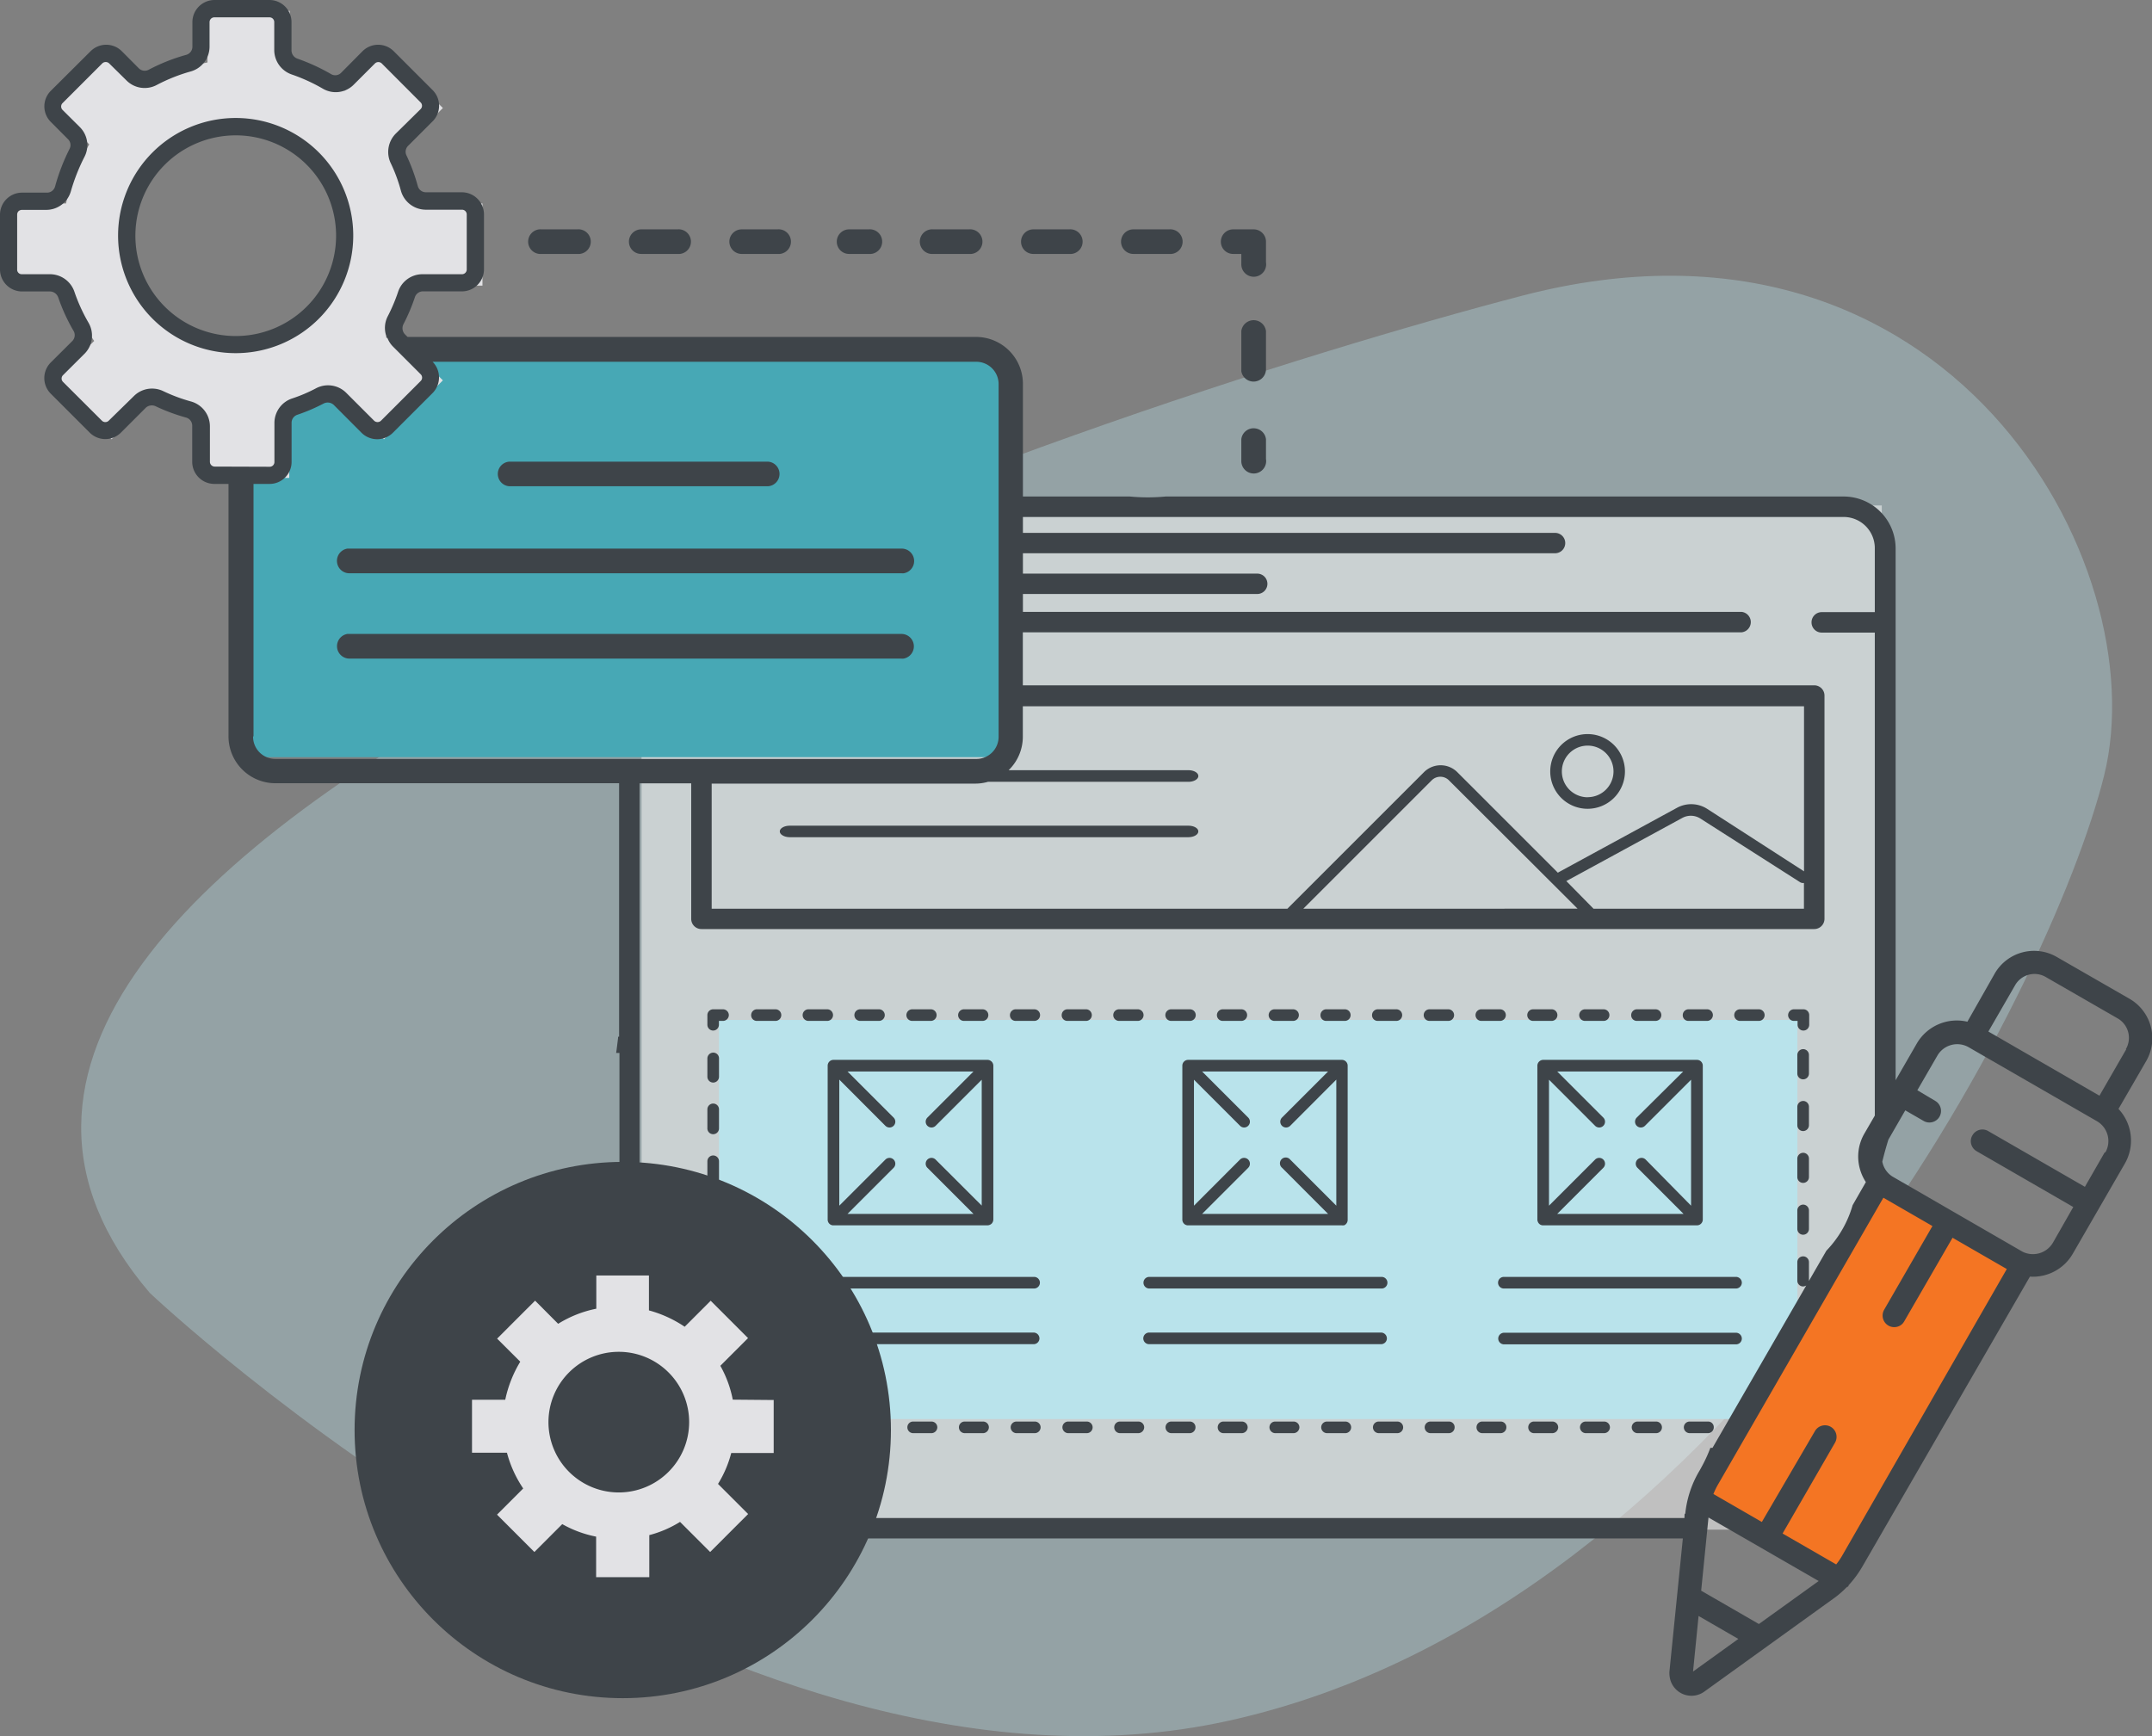 <svg xmlns="http://www.w3.org/2000/svg" width="240.82" height="194.31" viewBox="0 0 240.82 194.31"><rect x="0" y="0" width="240.82" height="194.31" fill="#808080" stroke="none"/><defs><style>.a{opacity:0.35;}.b{fill:#b9e3eb;}.c{fill:#fff;opacity:0.5;}.d{fill:#f47523;}.e{fill:#47a8b5;}.f{fill:#e2e2e5;}.g{fill:#3e4449;}</style></defs><title>config-policy-importer</title><g class="a"><path class="b" d="M40.6,194.54s63.85,60.52,120.8,47.87,92-82,97.9-105.77-17.48-66.14-65.14-53.7S-2.3,144.3,40.6,194.54Z" transform="translate(-23.84 -49.84)"/></g><rect class="c" x="71.79" y="56.57" width="138.79" height="114.63"/><rect class="b" x="80.46" y="114.15" width="120.68" height="44.67"/><polygon class="d" points="190.34 167.14 206.04 176.53 225.99 141.67 210.58 132.16 190.34 167.14"/><rect class="e" x="28.32" y="39.45" width="84.55" height="45.29"/><path class="f" d="M70.75,72.62a20,20,0,0,0-2.16-5.88l4.81-4.81-6.49-6.49L62.39,60a20.35,20.35,0,0,0-6.13-2.84V51.06h-9.2v5.77a20,20,0,0,0-6.62,2.63l-4-4L29.83,62l4,4a21.47,21.47,0,0,0-2.6,6.61H25.48v9.19h6.07A20.18,20.18,0,0,0,34.38,88l-4.55,4.55L36.32,99l4.85-4.85A19.31,19.31,0,0,0,47,96.33v7h9.21V96.07a19.84,19.84,0,0,0,5.33-2.29L66.81,99l6.59-6.59-5.23-5.23a20,20,0,0,0,2.3-5.37h7.36v-9.2ZM59.59,85.15a12.21,12.21,0,1,1,0-17.27A12.21,12.21,0,0,1,59.59,85.15Z" transform="translate(-23.84 -49.84)"/><path class="g" d="M104.73,208.94h-.43v-.48a.65.65,0,0,0-.67-.63.66.66,0,0,0-.63.68v1.08a.65.65,0,0,0,.65.65h1.13a.66.66,0,0,0,.63-.68A.65.65,0,0,0,104.73,208.94Z" transform="translate(-23.84 -49.84)"/><path class="g" d="M122.29,208.94h-2.1a.65.65,0,0,0-.63.62.66.66,0,0,0,.63.68h2.1a.65.65,0,0,0,.62-.63A.63.63,0,0,0,122.29,208.94Z" transform="translate(-23.84 -49.84)"/><path class="g" d="M145.46,208.94h-2.1a.65.65,0,0,0-.63.62.66.66,0,0,0,.63.68h2.1a.65.65,0,0,0,0-1.3Z" transform="translate(-23.84 -49.84)"/><path class="g" d="M139.66,208.94h-2.09a.65.65,0,0,0-.63.62.66.66,0,0,0,.63.68h2.09a.66.66,0,0,0,.63-.63A.65.65,0,0,0,139.66,208.94Z" transform="translate(-23.84 -49.84)"/><path class="g" d="M151.25,208.94h-2.1a.64.64,0,0,0-.62.62.65.65,0,0,0,.62.68h2.1a.67.67,0,0,0,.63-.63A.65.65,0,0,0,151.25,208.94Z" transform="translate(-23.84 -49.84)"/><path class="g" d="M157,208.94h-2.1a.65.65,0,0,0-.63.62.66.66,0,0,0,.63.68H157a.65.65,0,0,0,.62-.63A.63.63,0,0,0,157,208.94Z" transform="translate(-23.84 -49.84)"/><path class="g" d="M116.5,208.94h-2.1a.65.65,0,0,0-.63.62.66.66,0,0,0,.63.68h2.1a.65.65,0,0,0,.62-.63A.63.63,0,0,0,116.5,208.94Z" transform="translate(-23.84 -49.84)"/><path class="g" d="M110.71,208.94h-2.1a.65.65,0,0,0-.63.62.66.66,0,0,0,.63.68h2.1a.65.65,0,0,0,0-1.3Z" transform="translate(-23.84 -49.84)"/><path class="g" d="M162.83,208.94h-2.1a.64.64,0,0,0-.62.62.65.65,0,0,0,.62.68h2.1a.67.67,0,0,0,.63-.63A.65.65,0,0,0,162.83,208.94Z" transform="translate(-23.84 -49.84)"/><path class="g" d="M128.08,208.94H126a.64.64,0,0,0-.62.62.65.65,0,0,0,.62.68h2.1a.67.67,0,0,0,.63-.63A.65.65,0,0,0,128.08,208.94Z" transform="translate(-23.84 -49.84)"/><path class="g" d="M133.87,208.94h-2.1a.64.64,0,0,0-.62.62.65.65,0,0,0,.62.68h2.1a.67.67,0,0,0,.63-.63A.65.65,0,0,0,133.87,208.94Z" transform="translate(-23.84 -49.84)"/><path class="g" d="M197.58,208.94h-2.1a.64.64,0,0,0-.62.62.65.65,0,0,0,.62.68h2.1a.67.67,0,0,0,.63-.63A.65.65,0,0,0,197.58,208.94Z" transform="translate(-23.84 -49.84)"/><path class="g" d="M209.17,208.94h-2.1a.65.65,0,0,0-.63.62.66.66,0,0,0,.63.68h2.1a.65.65,0,0,0,0-1.3Z" transform="translate(-23.84 -49.84)"/><path class="g" d="M203.37,208.94h-2.1a.64.64,0,0,0-.62.62.66.66,0,0,0,.62.68h2.1a.66.66,0,0,0,.63-.63A.65.65,0,0,0,203.37,208.94Z" transform="translate(-23.84 -49.84)"/><path class="g" d="M168.62,208.94h-2.1a.64.64,0,0,0-.62.62.66.66,0,0,0,.62.68h2.1a.67.67,0,0,0,.63-.63A.65.65,0,0,0,168.62,208.94Z" transform="translate(-23.84 -49.84)"/><path class="g" d="M215,210.24a.65.65,0,0,0,.62-.63.63.63,0,0,0-.62-.67h-2.1a.65.65,0,0,0-.63.62.66.66,0,0,0,.63.68Z" transform="translate(-23.84 -49.84)"/><path class="g" d="M174.41,208.94h-2.09a.65.65,0,0,0-.63.62.66.66,0,0,0,.63.68h2.09a.66.66,0,0,0,.63-.63A.65.65,0,0,0,174.41,208.94Z" transform="translate(-23.84 -49.84)"/><path class="g" d="M180.21,208.94h-2.1a.65.65,0,0,0-.63.62.66.66,0,0,0,.63.68h2.1a.65.65,0,0,0,0-1.3Z" transform="translate(-23.84 -49.84)"/><path class="g" d="M186,208.94h-2.1a.65.65,0,0,0-.63.62.66.66,0,0,0,.63.68H186a.65.65,0,0,0,.62-.63A.63.63,0,0,0,186,208.94Z" transform="translate(-23.84 -49.84)"/><path class="g" d="M191.79,208.94h-2.1a.64.64,0,0,0-.62.62.65.65,0,0,0,.62.68h2.1a.65.65,0,0,0,.62-.63A.63.63,0,0,0,191.79,208.94Z" transform="translate(-23.84 -49.84)"/><path class="g" d="M225.63,178.86a.66.66,0,0,0-.66.65v2.07a.65.65,0,0,0,1.3,0v-2.07A.65.65,0,0,0,225.63,178.86Z" transform="translate(-23.84 -49.84)"/><path class="g" d="M225.63,173.06a.66.66,0,0,0-.66.65v2.07a.65.65,0,0,0,.65.65h0a.66.66,0,0,0,.65-.66v-2.07A.65.65,0,0,0,225.63,173.06Z" transform="translate(-23.84 -49.84)"/><path class="g" d="M225.63,167.26a.66.66,0,0,0-.66.65V170a.65.65,0,0,0,.65.64h0a.65.65,0,0,0,.65-.64v-2.08A.65.65,0,0,0,225.63,167.26Z" transform="translate(-23.84 -49.84)"/><path class="g" d="M225.63,184.66a.66.66,0,0,0-.66.65v2.07a.65.65,0,0,0,.65.65h0a.65.65,0,0,0,.65-.65v-2.07A.65.65,0,0,0,225.63,184.66Z" transform="translate(-23.84 -49.84)"/><path class="g" d="M224.54,164.1H225v.43a.65.65,0,1,0,1.3,0v-1.08a.65.65,0,0,0-.65-.65h-1.08a.66.66,0,0,0-.63.63A.65.65,0,0,0,224.54,164.1Z" transform="translate(-23.84 -49.84)"/><path class="g" d="M149.07,164.1h2.09a.65.65,0,0,0,0-1.3h-2.09a.65.65,0,0,0,0,1.3Z" transform="translate(-23.84 -49.84)"/><path class="g" d="M160.65,164.1h2.1a.65.65,0,0,0,0-1.3h-2.1a.66.66,0,0,0-.63.63A.65.65,0,0,0,160.65,164.1Z" transform="translate(-23.84 -49.84)"/><path class="g" d="M172.23,164.1h2.1a.65.65,0,0,0,0-1.3h-2.1a.65.65,0,0,0-.62.63A.63.63,0,0,0,172.23,164.1Z" transform="translate(-23.84 -49.84)"/><path class="g" d="M166.44,164.1h2.1a.65.65,0,0,0,0-1.3h-2.1a.66.66,0,0,0-.63.63A.65.65,0,0,0,166.44,164.1Z" transform="translate(-23.84 -49.84)"/><path class="g" d="M137.48,164.1h2.1a.65.65,0,0,0,0-1.3h-2.1a.65.65,0,0,0-.62.63A.63.63,0,0,0,137.48,164.1Z" transform="translate(-23.84 -49.84)"/><path class="g" d="M143.27,164.1h2.1a.65.65,0,0,0,0-1.3h-2.1a.65.65,0,0,0-.62.63A.63.63,0,0,0,143.27,164.1Z" transform="translate(-23.84 -49.84)"/><path class="g" d="M131.69,164.1h2.1a.65.65,0,0,0,0-1.3h-2.1a.66.66,0,0,0-.63.63A.65.65,0,0,0,131.69,164.1Z" transform="translate(-23.84 -49.84)"/><path class="g" d="M125.9,164.1H128a.65.65,0,0,0,0-1.3h-2.1a.66.66,0,0,0-.63.63A.65.65,0,0,0,125.9,164.1Z" transform="translate(-23.84 -49.84)"/><path class="g" d="M108.52,164.1h2.1a.65.65,0,0,0,0-1.3h-2.1a.65.65,0,0,0-.62.63A.63.63,0,0,0,108.52,164.1Z" transform="translate(-23.84 -49.84)"/><path class="g" d="M120.1,164.1h2.1a.65.65,0,0,0,0-1.3h-2.1a.65.65,0,0,0,0,1.3Z" transform="translate(-23.84 -49.84)"/><path class="g" d="M178,164.1h2.1a.65.65,0,0,0,0-1.3H178a.65.65,0,0,0-.62.63A.63.63,0,0,0,178,164.1Z" transform="translate(-23.84 -49.84)"/><path class="g" d="M154.86,164.1H157a.65.65,0,0,0,0-1.3h-2.1a.65.65,0,0,0,0,1.3Z" transform="translate(-23.84 -49.84)"/><path class="g" d="M189.61,164.1h2.09a.65.65,0,0,0,0-1.3h-2.09a.65.65,0,0,0,0,1.3Z" transform="translate(-23.84 -49.84)"/><path class="g" d="M183.81,164.1h2.1a.65.65,0,0,0,0-1.3h-2.1a.65.65,0,0,0,0,1.3Z" transform="translate(-23.84 -49.84)"/><path class="g" d="M207,164.1h2.1a.65.65,0,0,0,0-1.3H207a.65.65,0,0,0-.62.63A.63.63,0,0,0,207,164.1Z" transform="translate(-23.84 -49.84)"/><path class="g" d="M195.4,164.1h2.1a.65.65,0,0,0,.62-.63.65.65,0,0,0-.62-.67h-2.1a.65.65,0,0,0,0,1.3Z" transform="translate(-23.84 -49.84)"/><path class="g" d="M201.19,164.1h2.1a.65.65,0,0,0,0-1.3h-2.1a.66.66,0,0,0-.63.63A.65.65,0,0,0,201.19,164.1Z" transform="translate(-23.84 -49.84)"/><path class="g" d="M212.77,164.1h2.1a.65.65,0,0,0,0-1.3h-2.1a.65.65,0,0,0-.62.63A.63.63,0,0,0,212.77,164.1Z" transform="translate(-23.84 -49.84)"/><path class="g" d="M218.56,164.1h2.1a.65.65,0,0,0,0-1.3h-2.1a.65.65,0,0,0,0,1.3Z" transform="translate(-23.84 -49.84)"/><path class="g" d="M114.31,164.1h2.1a.65.65,0,0,0,0-1.3h-2.1a.65.65,0,0,0,0,1.3Z" transform="translate(-23.84 -49.84)"/><path class="g" d="M104.73,162.8h-1.08a.65.65,0,0,0-.65.65v1.08a.65.65,0,0,0,.65.65h0a.65.65,0,0,0,.64-.65v-.43h.48a.66.66,0,0,0,.63-.67A.66.66,0,0,0,104.73,162.8Z" transform="translate(-23.84 -49.84)"/><path class="g" d="M103.65,176.78h0a.65.65,0,0,0,.65-.65V174a.65.65,0,0,0-1.3,0v2.08A.65.65,0,0,0,103.65,176.78Z" transform="translate(-23.84 -49.84)"/><path class="g" d="M103.65,182.58h0a.65.65,0,0,0,.65-.65v-2.12a.65.65,0,0,0-1.3,0v2.08A.65.65,0,0,0,103.65,182.58Z" transform="translate(-23.84 -49.84)"/><path class="g" d="M103.65,205.78a.65.65,0,0,0,.65-.65V203a.65.65,0,0,0-1.3.05v2.08A.65.65,0,0,0,103.65,205.78Z" transform="translate(-23.84 -49.84)"/><path class="g" d="M103.65,200a.65.65,0,0,0,.65-.65v-2.08a.64.64,0,0,0-.62-.62.65.65,0,0,0-.68.62v2.08A.65.65,0,0,0,103.65,200Z" transform="translate(-23.84 -49.84)"/><path class="g" d="M103.65,188.38a.65.65,0,0,0,.65-.65v-2.12a.65.65,0,1,0-1.3,0v2.08A.65.65,0,0,0,103.65,188.38Z" transform="translate(-23.84 -49.84)"/><path class="g" d="M103.65,194.18h0a.65.65,0,0,0,.65-.65v-2.08a.64.64,0,0,0-.62-.62.65.65,0,0,0-.68.62v2.08A.65.65,0,0,0,103.65,194.18Z" transform="translate(-23.84 -49.84)"/><path class="g" d="M103.65,171h0a.65.65,0,0,0,.65-.65v-2.08a.64.64,0,0,0-.62-.62.66.66,0,0,0-.68.62v2.08A.65.65,0,0,0,103.65,171Z" transform="translate(-23.84 -49.84)"/><path class="g" d="M116.46,169.11v17.24a.64.64,0,0,0,.57.63l.08,0h17.24a.71.71,0,0,0,.46-.19.7.7,0,0,0,.19-.48V169.11a.66.66,0,0,0-.65-.65H117.11A.65.65,0,0,0,116.46,169.11Zm1.3,1.56,5.16,5.17a.66.66,0,0,0,.46.19h0a.65.65,0,0,0,.46-1.11l-5.16-5.16h14.1l-5.16,5.16a.66.66,0,0,0-.19.46.65.65,0,0,0,.65.65.66.66,0,0,0,.46-.19l5.16-5.16v14.09l-5.16-5.15a.65.65,0,0,0-.92.92l5.16,5.16h-14.1l5.16-5.16a.65.65,0,0,0-.92-.92l-5.16,5.16Z" transform="translate(-23.84 -49.84)"/><path class="g" d="M156.8,168.46a.65.65,0,0,0-.65.65v17.24a.64.64,0,0,0,.57.63l.08,0H174a.53.53,0,0,0,.18,0h.07a.66.66,0,0,0,.4-.6V169.11a.65.65,0,0,0-.65-.65Zm16.58,16.32-5.16-5.16a.65.65,0,1,0-.91.92l5.15,5.16h-14.1l5.16-5.16a.65.65,0,1,0-.92-.92l-5.15,5.16v-14.1l5.16,5.16a.64.64,0,0,0,.45.19h0a.65.65,0,0,0,.46-1.11l-5.16-5.16h14.1l-5.16,5.16a.66.66,0,0,0-.19.46.65.65,0,0,0,.65.65.66.66,0,0,0,.46-.19l5.16-5.17Z" transform="translate(-23.84 -49.84)"/><path class="g" d="M196.08,186.8h0a.5.5,0,0,0,.19.13h0a.59.59,0,0,0,.23.05h17.24a.65.65,0,0,0,.65-.65V169.11a.65.65,0,0,0-.65-.65H196.53a.66.66,0,0,0-.65.65v17.23h0a.54.54,0,0,0,.06.25h0A.48.48,0,0,0,196.08,186.8Zm1.1-16.12,5.16,5.16a.66.66,0,0,0,.46.19h0a.65.65,0,0,0,.46-1.11l-5.16-5.16h14.1L207,174.92a.66.66,0,0,0-.19.46.65.65,0,0,0,.65.65.66.66,0,0,0,.46-.19l5.16-5.16v14.1L208,179.62a.65.65,0,1,0-.92.92l5.16,5.16H198.1l5.16-5.16a.65.65,0,1,0-.92-.92l-5.16,5.16Z" transform="translate(-23.84 -49.84)"/><path class="g" d="M113.56,194.05h26a.65.65,0,0,0,0-1.3h-26a.65.65,0,0,0-.62.63A.65.65,0,0,0,113.56,194.05Z" transform="translate(-23.84 -49.84)"/><path class="g" d="M140.16,199.66a.66.66,0,0,0-.63-.68h-26a.65.65,0,0,0,0,1.3h26A.65.65,0,0,0,140.16,199.66Z" transform="translate(-23.84 -49.84)"/><path class="g" d="M152.45,194.05h26a.65.65,0,0,0,0-1.3h-26a.65.65,0,0,0,0,1.3Z" transform="translate(-23.84 -49.84)"/><path class="g" d="M178.41,200.28a.65.65,0,0,0,.63-.62.66.66,0,0,0-.63-.68h-26a.66.66,0,0,0-.63.63.65.65,0,0,0,.63.67Z" transform="translate(-23.84 -49.84)"/><path class="g" d="M218.13,192.75h-26a.65.65,0,0,0,0,1.3h26a.66.66,0,0,0,.63-.67A.66.66,0,0,0,218.13,192.75Z" transform="translate(-23.84 -49.84)"/><path class="g" d="M218.13,199h-26a.66.66,0,0,0-.63.63.65.65,0,0,0,.63.67h26a.65.65,0,0,0,.63-.67A.66.66,0,0,0,218.13,199Z" transform="translate(-23.84 -49.84)"/><path class="g" d="M201.51,132a4.18,4.18,0,1,0,4.17,4.18A4.18,4.18,0,0,0,201.51,132Zm0,7.07a2.89,2.89,0,1,1,2.89-2.89A2.89,2.89,0,0,1,201.51,139.06Z" transform="translate(-23.84 -49.84)"/><path class="g" d="M156.83,142.25H112.22c-.62,0-1.12.29-1.12.64s.5.65,1.12.65h44.61c.61,0,1.11-.29,1.11-.65S157.44,142.25,156.83,142.25Z" transform="translate(-23.84 -49.84)"/><path class="g" d="M262.12,161.61,254,156.94a5.08,5.08,0,0,0-6.94,1.86L244,164.19a5.18,5.18,0,0,0-5.66,2.44l-2.37,4.11V111.25a5.82,5.82,0,0,0-5.79-5.84h-75.9a21.38,21.38,0,0,1-4,0H138.31V92.8a5.25,5.25,0,0,0-5.25-5.25H69.45l-.33-.33A1,1,0,0,1,69,86.1a21.05,21.05,0,0,0,1.27-3,.94.94,0,0,1,.89-.65h4.42A2.47,2.47,0,0,0,78,80V73.83a2.48,2.48,0,0,0-2.47-2.47H71.49a.94.94,0,0,1-.9-.71,20.83,20.83,0,0,0-1.26-3.41.93.93,0,0,1,.17-1.07l2.75-2.75a2.47,2.47,0,0,0,0-3.5L67.9,55.57a2.47,2.47,0,0,0-3.49,0L62,58a.92.92,0,0,1-1.12.13,21.77,21.77,0,0,0-3.77-1.73,1,1,0,0,1-.65-.89V52.32h0A2.47,2.47,0,0,0,54,49.84H47.84a2.48,2.48,0,0,0-2.47,2.48v2.75a.94.94,0,0,1-.7.91,20.93,20.93,0,0,0-4.18,1.66.94.94,0,0,1-1.11-.15l-1.91-1.92a2.47,2.47,0,0,0-3.49,0L29.53,60a2.46,2.46,0,0,0,0,3.49l1.92,1.93a.91.91,0,0,1,.18,1.07A22.69,22.69,0,0,0,30,70.72a.93.93,0,0,1-.89.68H26.31a2.47,2.47,0,0,0-2.47,2.47V80a2.47,2.47,0,0,0,2.47,2.46h3.14a1,1,0,0,1,.9.65,20.92,20.92,0,0,0,1.72,3.76A.94.94,0,0,1,31.94,88l-2.42,2.41a2.47,2.47,0,0,0,0,3.49l4.36,4.36h0a2.47,2.47,0,0,0,3.49,0l2.78-2.78a1,1,0,0,1,1.09-.18,20.87,20.87,0,0,0,3.41,1.27.94.94,0,0,1,.7.9v4A2.48,2.48,0,0,0,47.82,104h1.59v28.25a5.25,5.25,0,0,0,5.25,5.25H93.12v28.37H93a1.09,1.09,0,0,1,0,.18c-.07.56-.13,1.1-.21,1.64h.37v48.22a6.09,6.09,0,0,0,6,6.11h113l-1.5,14.89a2.82,2.82,0,0,0,.09.91,2.46,2.46,0,0,0,3.82,1.34l14.38-10.36a10.64,10.64,0,0,0,1.61-1.39.54.54,0,0,1-.05.11,1.54,1.54,0,0,1,.19-.17v-.08a11.94,11.94,0,0,0,1.56-2.12L251,192.72a5.15,5.15,0,0,0,4.8-2.57l5.82-10.08a5.17,5.17,0,0,0-.71-6.12l3.12-5.39A5.1,5.1,0,0,0,262.12,161.61Zm-63-13.16,13-7.08a2,2,0,0,1,2,.08l11.15,7.12a.63.63,0,0,0,.44.09v2.88H202.16Zm1.26,3.09H169.69l14.37-14.37h0a1.36,1.36,0,0,1,1.92,0Zm14.49-11.18a3.32,3.32,0,0,0-3.35-.12l-13.28,7.23s0,0-.06.05l-11.26-11.26a2.64,2.64,0,0,0-3.73,0l-15.28,15.28H103.48v-14h29.57a5,5,0,0,0,1.35-.2h22.43c.61,0,1.11-.29,1.11-.65s-.5-.65-1.11-.65H136.71a5.21,5.21,0,0,0,1.59-3.75v-3.4h87.42v18.47Zm-167-38.3a.54.54,0,0,1-.54-.53v-4a2.89,2.89,0,0,0-2.13-2.76,18.69,18.69,0,0,1-3.08-1.15,2.91,2.91,0,0,0-1.26-.29,2.87,2.87,0,0,0-2.05.85L36,96.93a.54.54,0,0,1-.75,0l-4.36-4.35h0a.53.53,0,0,1,0-.75l2.42-2.41a2.87,2.87,0,0,0,.43-3.47,19.21,19.21,0,0,1-1.56-3.42,2.9,2.9,0,0,0-2.73-2H26.29a.51.51,0,0,1-.53-.53V73.86a.55.55,0,0,1,.15-.38.58.58,0,0,1,.38-.15H29a2.87,2.87,0,0,0,2.77-2.08,21.26,21.26,0,0,1,1.52-3.85,2.85,2.85,0,0,0-.52-3.34l-1.93-1.92h0a.54.54,0,0,1,0-.76l4.45-4.45a.56.56,0,0,1,.76,0L38,58.85a2.87,2.87,0,0,0,3.38.5,19.33,19.33,0,0,1,3.79-1.51,2.89,2.89,0,0,0,2.12-2.78V52.31a.54.54,0,0,1,.54-.53H54a.53.53,0,0,1,.53.53v3.15a2.9,2.9,0,0,0,2,2.73,19.67,19.67,0,0,1,3.43,1.57,2.84,2.84,0,0,0,3.46-.44l2.38-2.38h0a.55.55,0,0,1,.76,0l4.35,4.36h0a.53.53,0,0,1,0,.75L68.12,64.8a2.92,2.92,0,0,0-.56,3.29,17.79,17.79,0,0,1,1.14,3.08,2.9,2.9,0,0,0,2.78,2.14h4.06a.53.53,0,0,1,.53.53V80h0a.53.53,0,0,1-.53.53H71.11a2.87,2.87,0,0,0-2.73,2,19.2,19.2,0,0,1-1.14,2.69,2.84,2.84,0,0,0-.13,2.35H67l.2.11a2.83,2.83,0,0,0,.59.92l3.13,3.13h0a.53.53,0,0,1,0,.75l-4.45,4.45a.56.56,0,0,1-.76,0l-3.12-3.12a2.88,2.88,0,0,0-3.39-.51,17.16,17.16,0,0,1-2.65,1.13,2.89,2.89,0,0,0-2,2.74v4.38h0a.53.53,0,0,1-.54.53Zm4.34,30.2V104H54a2.46,2.46,0,0,0,2.47-2.48V97.15a.94.94,0,0,1,.65-.89A20.48,20.48,0,0,0,60.06,95a1,1,0,0,1,1.12.15l3.12,3.13h0a2.49,2.49,0,0,0,3.5,0l4.45-4.45a2.49,2.49,0,0,0,0-3.5l0,0h60.84a2.5,2.5,0,0,1,2.5,2.5v27.64s0,0,0,.06v.14h0v11.62a2.48,2.48,0,0,1-2.49,2.49H54.66A2.49,2.49,0,0,1,52.16,132.26Zm160.18,87.48H99.17a3.79,3.79,0,0,1-3.76-3.82V137.51h5.78v15.17a1.14,1.14,0,0,0,1.15,1.14H226.86a1.15,1.15,0,0,0,1.15-1.14v-25a1.15,1.15,0,0,0-1.15-1.14H138.3v-5.93h80.42a1.15,1.15,0,0,0,0-2.29H138.31v-2h26.21a1.14,1.14,0,0,0,1.15-1.14h0a1.14,1.14,0,0,0-1.15-1.14H138.31v-2.28h59.55a1.14,1.14,0,0,0,0-2.28H138.31V107.7h91.9a3.49,3.49,0,0,1,3.43,3.56v7.09H227.7a1.14,1.14,0,0,0-1.14,1.14h0a1.14,1.14,0,0,0,1.14,1.15h5.94V174.7l-1.16,2a5.12,5.12,0,0,0-.52,3.92,5.21,5.21,0,0,0,.68,1.52l-1.48,2.58a12.21,12.21,0,0,1-2.94,5.1l-1.95,3.38v-2.1a.65.65,0,1,0-1.3,0v2.07a.65.65,0,0,0,.65.65.69.69,0,0,0,.35-.11l-10.49,18.17h-.24a15.83,15.83,0,0,1-1,2.17h0c-.1.19-.2.37-.31.55a11.66,11.66,0,0,0-1.5,4.66h-.07C212.35,219.43,212.34,219.59,212.34,219.74Zm.91,17.18.62-6.22,4.45,2.57Zm7.37-5.32-6.46-3.73.82-8.19,12.33,7.11Zm9.37-7.74a8.35,8.35,0,0,1-.72,1.07l-6-3.46,5.87-10.17h0a1.3,1.3,0,0,0-.48-1.77h0a1.3,1.3,0,0,0-1.77.48L221,220.18l-5.42-3.13a8.31,8.31,0,0,1,.57-1.16l18.45-32,5.49,3.17-5.4,9.36a1.32,1.32,0,0,0-.13,1,1.3,1.3,0,0,0,1.59.91,1.24,1.24,0,0,0,.78-.6l5.41-9.36,6.07,3.5Zm29.34-45.07-2.23,3.88-10.82-6.24a1.28,1.28,0,0,0-1.76.47,1.25,1.25,0,0,0-.14,1,1.31,1.31,0,0,0,.6.78l10.82,6.25-2.28,4h0a2.6,2.6,0,0,1-3.4,1l-14.57-8.42a2.54,2.54,0,0,1-1.12-1.66c.2-.83.43-1.65.68-2.46l1.89-3.28,2.06,1.19h0a1.3,1.3,0,0,0,1.77-.48h0a1.3,1.3,0,0,0-.48-1.77l-2-1.19,2.24-3.87a2.57,2.57,0,0,1,3.51-.94l14.34,8.27a2.57,2.57,0,0,1,.94,3.52Zm2.4-11.52-3,5.2-12.43-7.18,3-5.2a2.5,2.5,0,0,1,3.41-.91l8.11,4.67h0A2.51,2.51,0,0,1,261.73,167.27Z" transform="translate(-23.84 -49.84)"/><path class="g" d="M164.26,97.78A1.38,1.38,0,0,0,162.75,99v2.47a1.39,1.39,0,1,0,2.76-.26V99A1.38,1.38,0,0,0,164.26,97.78Z" transform="translate(-23.84 -49.84)"/><path class="g" d="M165.51,86.9a1.39,1.39,0,0,0-2.76,0v4.49a1.39,1.39,0,0,0,2.76-.26Z" transform="translate(-23.84 -49.84)"/><path class="g" d="M161.83,78.26h.92v1.19a1.39,1.39,0,1,0,2.76-.26v-2.3a1.38,1.38,0,0,0-1.38-1.38h-2.29a1.38,1.38,0,0,0-1.38,1.38A1.37,1.37,0,0,0,161.83,78.26Z" transform="translate(-23.84 -49.84)"/><path class="g" d="M150.63,78.26h4.3a1.38,1.38,0,0,0-.26-2.75h-4a1.38,1.38,0,0,0-1.38,1.38h0A1.38,1.38,0,0,0,150.63,78.26Z" transform="translate(-23.84 -49.84)"/><path class="g" d="M139.43,78.26h4.31a1.38,1.38,0,0,0-.26-2.75h-4a1.38,1.38,0,0,0-1.38,1.38h0A1.37,1.37,0,0,0,139.43,78.26Z" transform="translate(-23.84 -49.84)"/><path class="g" d="M128.23,78.26h4.3a1.38,1.38,0,1,0-.26-2.75h-4a1.38,1.38,0,1,0,0,2.75Z" transform="translate(-23.84 -49.84)"/><path class="g" d="M118.85,78.26h2.46a1.38,1.38,0,1,0-.26-2.75h-2.19a1.38,1.38,0,0,0-1.38,1.38A1.37,1.37,0,0,0,118.85,78.26Z" transform="translate(-23.84 -49.84)"/><path class="g" d="M106.8,78.26h4.3a1.38,1.38,0,0,0-.26-2.75h-4a1.38,1.38,0,0,0-1.38,1.38h0A1.38,1.38,0,0,0,106.8,78.26Z" transform="translate(-23.84 -49.84)"/><path class="g" d="M95.6,78.26h4.31a1.38,1.38,0,0,0-.26-2.75H95.6a1.38,1.38,0,0,0-1.38,1.38h0A1.37,1.37,0,0,0,95.6,78.26Z" transform="translate(-23.84 -49.84)"/><path class="g" d="M84.4,78.26h4.3a1.38,1.38,0,1,0-.26-2.75h-4a1.38,1.38,0,1,0,0,2.75Z" transform="translate(-23.84 -49.84)"/><path class="g" d="M80.81,104.26h29a1.38,1.38,0,0,0,0-2.75h-29a1.38,1.38,0,0,0,0,2.75Z" transform="translate(-23.84 -49.84)"/><path class="g" d="M124.71,111.24h-62A1.39,1.39,0,0,0,63,114h61.72a1.13,1.13,0,0,0,.26,0,1.39,1.39,0,0,0-.26-2.76Z" transform="translate(-23.84 -49.84)"/><path class="g" d="M124.71,120.79h-62a1.39,1.39,0,0,0,.26,2.76h61.72a1.13,1.13,0,0,0,.26,0,1.39,1.39,0,0,0-.26-2.76Z" transform="translate(-23.84 -49.84)"/><path class="g" d="M59.52,66.9a13.16,13.16,0,1,0,0,18.61A13.17,13.17,0,0,0,59.52,66.9ZM42.28,84.16a11.23,11.23,0,1,1,15.88,0A11.23,11.23,0,0,1,42.28,84.16Z" transform="translate(-23.84 -49.84)"/><circle class="g" cx="69.69" cy="160.05" r="30.01"/><path class="f" d="M105.84,206.49a12.58,12.58,0,0,0-1.39-3.79l3.1-3.1-4.18-4.18-2.91,2.91a13.45,13.45,0,0,0-4-1.83v-3.91H90.57v3.72A12.87,12.87,0,0,0,86.3,198l-2.58-2.59-4.25,4.25,2.59,2.58a13.59,13.59,0,0,0-1.68,4.26H76.66v5.93h3.91a13.17,13.17,0,0,0,1.82,4l-2.93,2.93,4.18,4.18,3.12-3.12a12.6,12.6,0,0,0,3.79,1.4v4.54H96.5v-4.71a12.43,12.43,0,0,0,3.44-1.48l3.37,3.37,4.25-4.25-3.37-3.37a12.55,12.55,0,0,0,1.48-3.46h4.75v-5.93Zm-7.19,8.08a7.87,7.87,0,1,1,0-11.13A7.86,7.86,0,0,1,98.65,214.57Z" transform="translate(-23.84 -49.84)"/></svg>